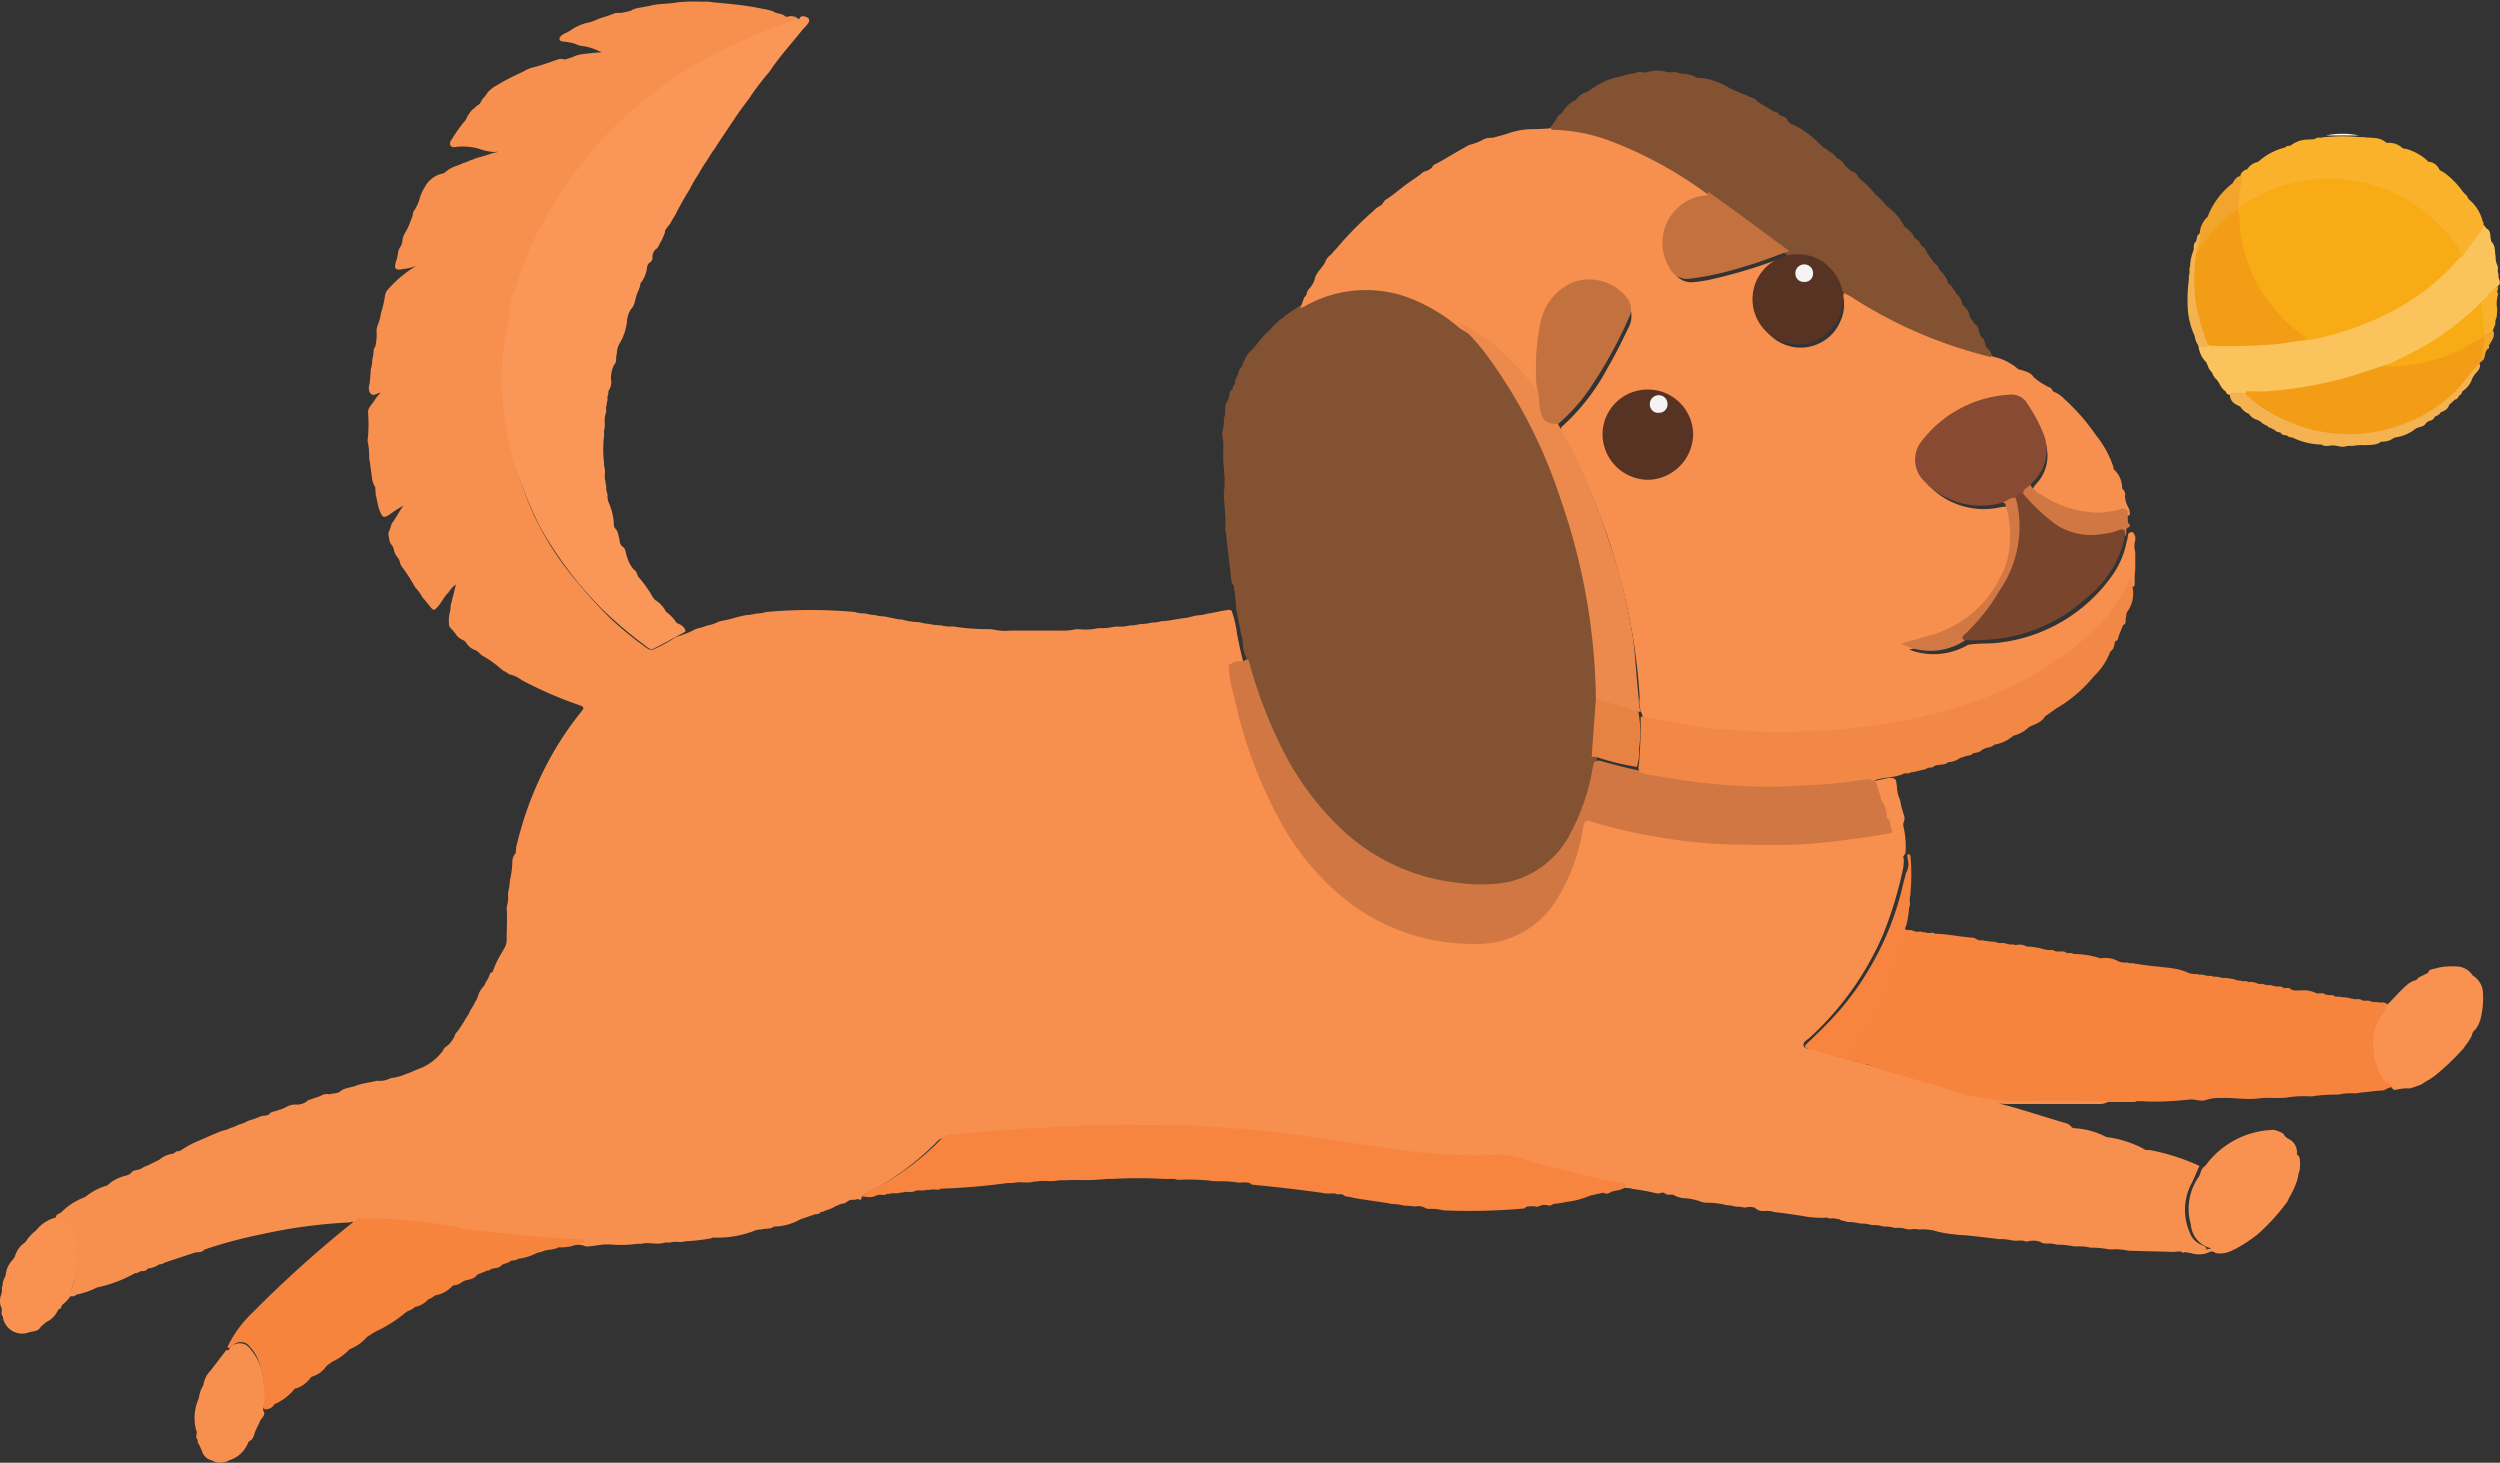 <svg xmlns="http://www.w3.org/2000/svg" width="47.143" height="27.583" viewBox="0 0 47.143 27.583">
  <rect x="0" y="0" width="47.143" height="27.583" fill="#333333" stroke="none"/>
  <g id="Group_48030" data-name="Group 48030" transform="translate(4584.734 -398.361)">
    <path id="Path_41537" data-name="Path 41537" d="M-4511.275,413.884l0,.053a1.605,1.605,0,0,1,.041.511c-.012.035-.062.058-.033.106a.844.844,0,0,1-.027.252,7.215,7.215,0,0,1-.366,1.186,5.667,5.667,0,0,1-1.378,1.935c-.048.044-.137.083-.116.153s.11.051.17.065c.246.053.477.154.722.208.073.021.147.037.221.056a.733.733,0,0,0,.168.043c.628.2,1.263.363,1.889.562a1.788,1.788,0,0,0,.554.063h2.313a.434.434,0,0,1,.215.025.022.022,0,0,1,0,.039l-.513,0a.352.352,0,0,1-.2.038h-1.708a.769.769,0,0,1-.213-.026c.441.107.87.255,1.306.382a.212.212,0,0,1,.126.076c.029.035.072.021.108.029a1.452,1.452,0,0,1,.548.162h0a2.058,2.058,0,0,1,.688.213.142.142,0,0,0,.108.032.076.076,0,0,1,.026,0,4.1,4.1,0,0,1,.936.3c-.058.122-.105.248-.169.368a1.065,1.065,0,0,0-.009.9.386.386,0,0,0,.2.214c.039.02.09.025.115.084a.648.648,0,0,1-.434.056.447.447,0,0,0-.174,0c-.287-.009-.574-.013-.861-.023a.25.25,0,0,1-.046-.008,1.135,1.135,0,0,0-.29-.016.449.449,0,0,1-.088-.011,1.852,1.852,0,0,0-.3-.023.265.265,0,0,1-.042-.009.952.952,0,0,0-.231-.014.415.415,0,0,1-.085-.01,1.689,1.689,0,0,0-.273-.023.285.285,0,0,1-.041-.009c-.075-.025-.155,0-.23-.021a.106.106,0,0,1-.038-.02.385.385,0,0,0-.23-.014.139.139,0,0,1-.064,0c-.069-.031-.142,0-.212-.013a.358.358,0,0,1-.065-.01.83.83,0,0,0-.215-.017.361.361,0,0,1-.067-.011c-.222-.021-.442-.057-.665-.068a.408.408,0,0,1-.093-.011,1.954,1.954,0,0,1-.434-.081l-.01,0-.01,0a.8.8,0,0,0-.21-.012.224.224,0,0,1-.041,0c-.055-.018-.11,0-.165,0a.358.358,0,0,1-.061-.01.5.5,0,0,0-.16-.021.214.214,0,0,1-.082-.006.557.557,0,0,0-.16-.018.335.335,0,0,1-.061-.01.428.428,0,0,0-.139-.017.412.412,0,0,1-.081-.011.577.577,0,0,0-.161-.018.351.351,0,0,1-.061-.01.809.809,0,0,0-.181-.02.312.312,0,0,1-.041-.008c-.044-.016-.095-.014-.133-.048l-.048,0c-.054-.03-.118.008-.171-.025l-.011,0-.011,0a1.888,1.888,0,0,1-.391-.022.293.293,0,0,1-.043-.009c-.172-.025-.343-.054-.516-.071a.26.26,0,0,1-.042-.008.462.462,0,0,0-.171-.016.214.214,0,0,1-.185-.066l-.009,0-.01,0a.261.261,0,0,0-.146,0,.164.164,0,0,1-.037,0,.527.527,0,0,0-.129-.014.3.3,0,0,1-.057-.01.716.716,0,0,0-.136-.02.318.318,0,0,1-.041-.008,1.394,1.394,0,0,0-.312-.038.384.384,0,0,1-.17-.032,1.17,1.17,0,0,0-.31-.055.278.278,0,0,1-.042-.008.449.449,0,0,1-.135-.054c-.053-.01-.112.013-.16-.027s-.093.014-.141,0a.227.227,0,0,1-.041-.007,3.991,3.991,0,0,0-.394-.072.281.281,0,0,1-.043-.008c-.072-.025-.15-.005-.222-.031a2.433,2.433,0,0,0-.428-.089c-.58-.143-1.168-.254-1.735-.449a.429.429,0,0,0-.135-.018c-.055,0-.109,0-.164,0a12.554,12.554,0,0,1-2.56-.209c-.7-.112-1.4-.211-2.1-.274-.4-.035-.8-.065-1.2-.066-.269,0-.54-.021-.806-.016-.487.01-.976,0-1.462.034-.341.023-.682.046-1.024.063-.373.019-.746.05-1.118.087a.249.249,0,0,0-.154.081,5.184,5.184,0,0,1-1.39,1.007c-.024.012-.036.026-.029.053-.01.037-.032.043-.062.022l-.028,0c-.044.026-.1,0-.143.023l-.049.028c-.038.044-.1.028-.142.055l-.078.032a.591.591,0,0,1-.192.079h0c-.014.023-.042.016-.062.025h-.01l-.009.005c-.035.053-.1.028-.142.052l-.242.083a1.038,1.038,0,0,1-.5.136h0c-.065.057-.152.028-.224.055a.322.322,0,0,0-.156.03,1.934,1.934,0,0,1-.746.123.068.068,0,0,0-.051.013h0a3.812,3.812,0,0,1-.446.054h-.046c-.091.038-.191-.007-.283.026l-.1,0c-.146.052-.3-.015-.444.024h-.075a2.34,2.34,0,0,1-.528.011c-.151-.006-.294.037-.442.039a.4.4,0,0,0-.2-.031,12.335,12.335,0,0,1-1.268-.092c-.373-.028-.742-.09-1.111-.154a8.9,8.9,0,0,0-1.592-.147c-.062,0-.121.045-.186.015-.007-.089-.076-.045-.112-.044a9.777,9.777,0,0,0-1.648.223,8.656,8.656,0,0,0-1.079.289c-.044.055-.108.048-.169.053l-.434.144c-.049.015-.1.035-.144.048a.166.166,0,0,1-.1.032.467.467,0,0,1-.22.08h0c-.033.058-.092.045-.143.052a.156.156,0,0,1-.1.036,2.448,2.448,0,0,1-.713.269h0a1.526,1.526,0,0,1-.386.135h0a.137.137,0,0,1-.076.033c-.062-.01-.121.006-.048-.1a.7.7,0,0,0,.1-.3,1.36,1.36,0,0,0-.058-.79c-.051-.106-.111-.212-.248-.233a.077.077,0,0,1-.06-.05c-.008-.064.041-.08.085-.1l.034-.029a1.174,1.174,0,0,1,.422-.266l.045-.031a1.1,1.1,0,0,1,.366-.188.015.015,0,0,0,.018-.006.737.737,0,0,1,.364-.186l.074-.034c.046-.09.152-.056.218-.107h0a.52.52,0,0,1,.113-.052l.216-.108a.456.456,0,0,1,.252-.109l.049-.032c.023-.026.059-.008.084-.025l.054-.032a1.789,1.789,0,0,1,.295-.155c.149-.064.3-.133.448-.19a.573.573,0,0,0,.137-.043.2.2,0,0,1,.032-.014.509.509,0,0,0,.112-.045.271.271,0,0,1,.033-.014.762.762,0,0,0,.134-.05.293.293,0,0,1,.065-.03,1.5,1.5,0,0,0,.2-.071l.034-.011c.048-.011.1,0,.145-.04a.116.116,0,0,1,.072-.043.436.436,0,0,0,.065-.017l.031-.012a.6.6,0,0,0,.145-.058.365.365,0,0,1,.219-.045.334.334,0,0,0,.169-.058c.02-.034.06-.031.09-.046l.032-.012a1.059,1.059,0,0,0,.15-.054.217.217,0,0,1,.165-.023c.061-.026.133-.011.189-.052.091-.082.217-.07.319-.119.124-.042.254-.054.38-.086a.429.429,0,0,0,.243-.043.243.243,0,0,1,.04-.01.973.973,0,0,0,.266-.075c.1-.034.191-.081.289-.116a1,1,0,0,0,.4-.315.209.209,0,0,1,.068-.088.341.341,0,0,0,.1-.1l.02-.028a.285.285,0,0,0,.045-.09.153.153,0,0,1,.04-.058,2.045,2.045,0,0,0,.167-.259.338.338,0,0,1,.02-.029.427.427,0,0,0,.05-.09c0-.011.01-.021.016-.031a1.624,1.624,0,0,0,.087-.151c0-.01.011-.021.017-.03a.443.443,0,0,0,.045-.109.411.411,0,0,1,.076-.135.225.225,0,0,0,.055-.082c0-.01.01-.02.015-.03a.549.549,0,0,0,.068-.137.056.056,0,0,1,.034-.038.022.022,0,0,0,.02-.008,1.733,1.733,0,0,1,.175-.366l.03-.057a.321.321,0,0,0,.059-.2c0-.193.015-.386,0-.58a.334.334,0,0,1,.007-.044.643.643,0,0,0,.019-.214.371.371,0,0,1,.011-.084.938.938,0,0,0,.024-.181.284.284,0,0,1,.009-.04,1.676,1.676,0,0,0,.037-.288.251.251,0,0,1,.062-.184l.009-.079a.128.128,0,0,1,.007-.059c.036-.156.082-.31.127-.464a6.53,6.53,0,0,1,.554-1.275,5.979,5.979,0,0,1,.512-.756c.1-.119.093-.126-.044-.173a7.354,7.354,0,0,1-1.05-.459.554.554,0,0,0-.2-.1c-.053-.007-.085-.053-.133-.069a.747.747,0,0,1-.1-.079,1.991,1.991,0,0,0-.307-.212.186.186,0,0,1-.043-.033.272.272,0,0,0-.111-.08.31.31,0,0,1-.139-.11.178.178,0,0,0-.1-.084.31.31,0,0,1-.12-.112c-.027-.043-.067-.075-.1-.117a.145.145,0,0,1-.016-.037.722.722,0,0,1,0-.181.342.342,0,0,1,.008-.038.569.569,0,0,0,.021-.149.185.185,0,0,1,.007-.036.559.559,0,0,0,.026-.105.311.311,0,0,1,.01-.036c.021-.073.035-.148.058-.226a.47.47,0,0,0-.1.093c-.016.019-.029.04-.044.061-.1.093-.145.238-.261.322a.048.048,0,0,1-.036-.007c-.062-.06-.108-.134-.17-.2a.171.171,0,0,1-.033-.044.7.7,0,0,0-.108-.15.248.248,0,0,1-.033-.046,3.392,3.392,0,0,0-.214-.335.262.262,0,0,1-.056-.1.226.226,0,0,0-.053-.111.336.336,0,0,1-.063-.132.207.207,0,0,0-.053-.109.176.176,0,0,1-.033-.085.932.932,0,0,1-.018-.11.155.155,0,0,1,.006-.037.591.591,0,0,0,.044-.12.172.172,0,0,1,.034-.067c.074-.1.123-.21.2-.31-.086.05-.168.1-.249.159-.119.085-.148.074-.2-.066l-.018-.051a.292.292,0,0,1-.01-.035c-.012-.064-.027-.127-.04-.19a.165.165,0,0,1-.007-.034l-.008-.134a.272.272,0,0,1-.049-.112.239.239,0,0,1-.01-.041c-.016-.112-.029-.224-.046-.335a.317.317,0,0,1-.009-.043,1.612,1.612,0,0,0-.019-.283.352.352,0,0,1-.011-.064,2.75,2.75,0,0,0,.009-.515c-.012-.093.073-.163.121-.239a.714.714,0,0,1,.115-.146c-.066.005-.125.071-.181.023s-.043-.128-.028-.193a2.562,2.562,0,0,0,.022-.258.27.27,0,0,1,.009-.039.434.434,0,0,0,.019-.135.263.263,0,0,1,.006-.039c.022-.063.014-.13.03-.194a.1.1,0,0,1,.023-.032,1.055,1.055,0,0,0,.026-.26.3.3,0,0,1,.026-.161,1.01,1.01,0,0,0,.052-.192c0-.013.006-.026.009-.039a2.094,2.094,0,0,0,.068-.294.228.228,0,0,1,.041-.115,2.3,2.3,0,0,1,.553-.466.93.93,0,0,1-.26.064c-.138.027-.165-.006-.125-.145a.681.681,0,0,0,.039-.159.2.2,0,0,1,.03-.093.314.314,0,0,0,.055-.157.368.368,0,0,1,.055-.143,1.344,1.344,0,0,0,.108-.24.286.286,0,0,1,.015-.033.361.361,0,0,0,.02-.085.143.143,0,0,1,.032-.065.857.857,0,0,0,.1-.234.773.773,0,0,1,.09-.194.5.5,0,0,1,.356-.259l.077-.059a.494.494,0,0,1,.128-.068.256.256,0,0,1,.034-.013c.052-.013.1-.043.149-.059a.189.189,0,0,0,.049-.021l.023,0c.024-.027.061-.028.091-.04l.032-.014a.8.8,0,0,1,.124-.037l.032-.01a.6.6,0,0,0,.063-.019l.031-.011c.027-.008.053-.018.08-.026s.075-.02.112-.026c-.031-.009-.061.006-.09,0a.933.933,0,0,1-.267-.059,1.118,1.118,0,0,0-.431-.036c-.043.007-.085.013-.11-.028s0-.079.025-.113a3.169,3.169,0,0,1,.2-.292.379.379,0,0,1,.025-.03.248.248,0,0,0,.059-.09.8.8,0,0,1,.089-.133.434.434,0,0,1,.056-.047.565.565,0,0,1,.1-.08h0a.956.956,0,0,1,.055-.094.3.3,0,0,1,.035-.039.55.55,0,0,0,.059-.083.937.937,0,0,1,.094-.085,4.19,4.19,0,0,1,.567-.3.683.683,0,0,1,.2-.087c.164-.039.319-.1.479-.153a.161.161,0,0,1,.04-.006c.038,0,.077.023.114,0l.107-.032a.368.368,0,0,1,.132-.046.263.263,0,0,1,.039-.008,3.518,3.518,0,0,1,.374-.036,1.088,1.088,0,0,0-.332-.117.341.341,0,0,1-.139-.034.828.828,0,0,0-.21-.049c-.04-.006-.091,0-.108-.04s.029-.078.064-.1a.285.285,0,0,1,.034-.019.549.549,0,0,0,.116-.063.954.954,0,0,1,.292-.133.853.853,0,0,0,.209-.07l.034-.014c.077-.024.154-.047.229-.077l.036-.013c.054-.027.113-.009.169-.019l.157-.036a.276.276,0,0,1,.08-.039.237.237,0,0,1,.036-.01c.088-.018.177-.029.265-.05a.283.283,0,0,1,.042-.01c.156-.027.314-.023.47-.053a3.477,3.477,0,0,1,.41-.011c.048,0,.1,0,.144,0a.446.446,0,0,1,.094.011c.275.027.551.049.823.1l.147.028a1.375,1.375,0,0,1,.174.043c.063.054.155.032.218.086.015.02.035.018.057.015a.211.211,0,0,1,.233.076c.012.054-.02.073-.065.083a5.754,5.754,0,0,0-.99.386,8.046,8.046,0,0,0-1.91,1.159,7.6,7.6,0,0,0-1.568,1.759,6.152,6.152,0,0,0-.638,1.2,6.225,6.225,0,0,0-.323,1.14,5.693,5.693,0,0,0-.1,1.223,5.393,5.393,0,0,0,.228,1.44,8.149,8.149,0,0,0,.32.871,5.457,5.457,0,0,0,.842,1.32,8.3,8.3,0,0,0,.625.687,6.684,6.684,0,0,0,.688.562.142.142,0,0,0,.167.006,3.023,3.023,0,0,0,.348-.19c.05-.04.12-.042.176-.073a1.247,1.247,0,0,0,.144-.055.6.6,0,0,1,.118-.056,1.019,1.019,0,0,0,.156-.046l.035-.011a.737.737,0,0,0,.175-.054.453.453,0,0,1,.092-.033c.107-.017.211-.048.315-.076.054-.012.106-.026.16-.035a.6.6,0,0,0,.14-.019.249.249,0,0,1,.042-.008.637.637,0,0,0,.17-.026.237.237,0,0,1,.047-.007,9.463,9.463,0,0,1,1.6,0,.26.26,0,0,1,.046.006.434.434,0,0,0,.149.023.4.4,0,0,1,.083.011.635.635,0,0,0,.139.022.307.307,0,0,1,.04.008c.058.02.12.01.178.025s.092.018.138.028a.662.662,0,0,0,.139.021.277.277,0,0,1,.04.008,1.225,1.225,0,0,0,.281.043.316.316,0,0,1,.061.01.6.6,0,0,0,.137.022.291.291,0,0,1,.04.008.9.9,0,0,0,.18.019.256.256,0,0,1,.041.008.665.665,0,0,0,.189.014.452.452,0,0,1,.089.012,4.246,4.246,0,0,0,.562.039.6.6,0,0,1,.148.013,1.007,1.007,0,0,0,.286.015c.319,0,.638,0,.957,0a1.2,1.2,0,0,0,.284-.026.421.421,0,0,1,.073,0,1.144,1.144,0,0,0,.3-.011.356.356,0,0,1,.067-.011.986.986,0,0,0,.241-.017.543.543,0,0,1,.108-.012.647.647,0,0,0,.187-.012.337.337,0,0,1,.061-.01.509.509,0,0,0,.138-.017.263.263,0,0,1,.039-.008.867.867,0,0,0,.177-.019.265.265,0,0,1,.039-.008.672.672,0,0,0,.16-.021.261.261,0,0,1,.041-.008c.111,0,.219-.031.329-.044a.235.235,0,0,1,.04-.009.624.624,0,0,0,.14-.021c.053-.012.105-.027.159-.035a.528.528,0,0,0,.142-.021.3.3,0,0,1,.042-.01c.108-.014.214-.044.322-.06.044-.007.089-.024.132.005a1.949,1.949,0,0,1,.1.424,8.371,8.371,0,0,0,.978,2.646,4.364,4.364,0,0,0,2.1,1.894,3.767,3.767,0,0,0,1.677.263,1.667,1.667,0,0,0,1.349-.889,3.791,3.791,0,0,0,.44-1.231c.042-.2.065-.212.259-.156a11.072,11.072,0,0,0,1.784.355,13.465,13.465,0,0,0,2.119.055,8.958,8.958,0,0,0,1.546-.2.224.224,0,0,1,.135,0c.063.027.039.092.059.138a.616.616,0,0,0,.058.266,2.021,2.021,0,0,0,.081.308A.215.215,0,0,1-4511.275,413.884Z" transform="translate(-37.568 0)" fill="#f78f4e"/>
    <path id="Path_41538" data-name="Path 41538" d="M-3743.576,599.5c0-.015,0-.029,0-.044a2.358,2.358,0,0,1-.015-.455.951.951,0,0,0-.023-.226.242.242,0,0,1,.006-.07.948.948,0,0,0,.027-.232.277.277,0,0,1,.009-.04.386.386,0,0,0,.013-.138.256.256,0,0,1,.028-.137.3.3,0,0,0,.056-.163.094.094,0,0,1,.035-.07c.044-.016.013-.074.052-.092.021-.034.012-.077.03-.112a.243.243,0,0,1,.013-.031.353.353,0,0,0,.041-.11.138.138,0,0,1,.032-.061.263.263,0,0,0,.055-.107.636.636,0,0,1,.138-.222c.114-.1.183-.239.3-.339l.028-.025h0c.058-.052.1-.116.161-.168a.255.255,0,0,1,.026-.025c.045-.04.1-.07.142-.112a.267.267,0,0,1,.029-.022c.047-.027.087-.066.135-.094l.032-.019c.034-.019.065-.044.1-.064a2.387,2.387,0,0,1,2.563.064,2.5,2.5,0,0,1,.449.333,4.417,4.417,0,0,1,.9,1.075,11.4,11.4,0,0,1,1.453,3.6,10.227,10.227,0,0,1,.27,2.029c0,.145.03.29.025.436-.028.349-.029.7-.088,1.048a4.648,4.648,0,0,1-.433,1.35,1.773,1.773,0,0,1-1.423,1.009,3.715,3.715,0,0,1-1.474-.164,4.081,4.081,0,0,1-2.009-1.43,7.087,7.087,0,0,1-1.188-2.433c-.019-.066-.04-.131-.056-.2a.266.266,0,0,0-.028-.076.626.626,0,0,1-.059-.236.715.715,0,0,0-.035-.208.237.237,0,0,1-.01-.036c-.008-.079-.03-.156-.043-.235a.3.3,0,0,1-.009-.036.66.66,0,0,0-.024-.127.2.2,0,0,1-.009-.038,1.855,1.855,0,0,0-.024-.3.015.015,0,0,0,0-.021c-.03-.042.009-.105-.043-.141a.17.17,0,0,1-.02-.065c-.032-.3-.072-.6-.1-.894a.292.292,0,0,1-.013-.142c.011-.209-.028-.415-.029-.624A1.463,1.463,0,0,0-3743.576,599.5Z" transform="translate(-818.073 -192.209)" fill="#825233"/>
    <path id="Path_41539" data-name="Path 41539" d="M-3309.718,1042.3c-.79,0-1.58-.02-2.369,0a3.9,3.9,0,0,1-1.218-.209q-.542-.158-1.083-.318c-.117-.035-.233-.073-.35-.109-.037-.04-.092-.036-.137-.055a.414.414,0,0,1-.219-.055c-.306-.092-.263-.084-.09-.275a1.145,1.145,0,0,0,.159-.234c.093-.177.223-.328.314-.505a7.839,7.839,0,0,0,.352-.876c.045-.122.057-.256.1-.382.062-.2.074-.208.278-.179.051.006.1-.013.152.013l.047,0c.053.034.12-.018.172.026a.016.016,0,0,0,.021,0c.217.007.43.053.646.071a.2.2,0,0,1,.126.039h0c.042.03.095,0,.138.023l.073.006c.046.025.1-.005.147.024a.017.017,0,0,0,.021,0c.053.031.118-.008.171.026a.016.016,0,0,0,.02,0c.045.027.1,0,.144.023l.027,0a.25.25,0,0,1,.191.029h0a1.244,1.244,0,0,1,.331.053.021.021,0,0,0,.023,0c.052.032.117-.009.169.027h0c.069.039.152-.016.219.033l0,0c.043.027.1-.01.14.027h0a1.626,1.626,0,0,1,.5.08.034.034,0,0,0,.026,0,.509.509,0,0,1,.327.061.319.319,0,0,0,.163.019c.043.029.1,0,.141.024a.027.027,0,0,0,.024,0c.243.048.49.054.734.094a1.014,1.014,0,0,1,.253.079.318.318,0,0,0,.162.019c.043.029.1,0,.141.025a.025.025,0,0,0,.023,0c.043.03.1-.005.141.026a.026.026,0,0,0,.026,0,.415.415,0,0,1,.139.024.017.017,0,0,0,.021,0,.819.819,0,0,1,.28.05l.049,0c.044.029.1-.007.144.027a.024.024,0,0,0,.025,0,.315.315,0,0,1,.139.023h0c.042.031.1,0,.138.025a.017.017,0,0,0,.021,0c.044.028.1-.005.143.025l.052.009c.046.012.1-.01.139.023h0c.042.033.1-.016.14.025.056.044.122.025.184.031a.557.557,0,0,1,.31.052.013.013,0,0,0,.019,0c.048.012.1-.019.146.024a.014.014,0,0,0,.019,0c.045.027.1-.006.145.025h0c.042.032.095,0,.137.025l.028,0a.682.682,0,0,1,.165.027.015.015,0,0,0,.019,0c.054.03.119-.01.172.027h0c.052.033.115-.008.166.026a.02.02,0,0,0,.022,0c.036.023.077.006.115.016s.1-.005.141.012a.1.1,0,0,1,.037.02c.053.078-.012.127-.047.18a1.058,1.058,0,0,0,.041,1.186.287.287,0,0,0,.1.091.073.073,0,0,1,.037.112.048.048,0,0,1-.06,0l-.082.031a.152.152,0,0,1-.086.032c-.142.006-.283.03-.425.042a.419.419,0,0,1-.089.012,1.16,1.16,0,0,0-.262.013.285.285,0,0,1-.044.01,3.46,3.46,0,0,0-.435.023.406.406,0,0,1-.1.011,1.959,1.959,0,0,0-.442.022c-.173.021-.348-.008-.519.015-.242.033-.48-.019-.72-.007a.751.751,0,0,0-.268.033c-.1.04-.2-.006-.3-.006C-3309.108,1042.3-3309.413,1042.318-3309.718,1042.3Z" transform="translate(-1234.632 -623.173)" fill="#f7843d"/>
    <path id="Path_41540" data-name="Path 41540" d="M-4236.5,414.412a.094.094,0,0,0-.03.078,1.325,1.325,0,0,1-.055.141h0c-.042.1-.037.216-.118.3a.451.451,0,0,0-.074.218,1.033,1.033,0,0,1-.133.415.373.373,0,0,0-.06.214c-.03.063.012.144-.052.2a.61.61,0,0,0-.059.272.282.282,0,0,1-.046.221c0,.025-.005.05-.008.076-.028.044.005.1-.025.143l0,.048c-.03.054.008.118-.026.172a.019.019,0,0,0,0,.021c-.034.091.01.189-.025.28l0,.1a2.336,2.336,0,0,0,0,.532c0,.016,0,.033,0,.049.039.09-.008.189.027.28l0,.05c.029.043,0,.1.024.141a.026.026,0,0,0,0,.023c.03.044,0,.1.025.143a.023.023,0,0,0,0,.022,1.165,1.165,0,0,1,.108.414.131.131,0,0,0,.03.106c.056.055.054.133.077.2a.192.192,0,0,0,.048.133c.079.04.063.126.091.19a.676.676,0,0,0,.129.247c.056.029.06.091.088.137h0a2.453,2.453,0,0,1,.274.386l.037.048a.529.529,0,0,1,.209.224h0a.778.778,0,0,1,.2.209.02.02,0,0,0,.018.01c.072.031.14.068.151.157-.2.107-.4.218-.6.32-.064.032-.127-.029-.168-.063a7.91,7.91,0,0,1-.822-.7,7.221,7.221,0,0,1-1.158-1.541,8.528,8.528,0,0,1-.34-.784,5.1,5.1,0,0,1-.332-1.319,6.265,6.265,0,0,1-.021-1.157c.025-.341.126-.667.152-1.006a.992.992,0,0,1,.078-.215,7.3,7.3,0,0,1,.412-1.043,8.611,8.611,0,0,1,.829-1.3,6.78,6.78,0,0,1,1.155-1.179,7.078,7.078,0,0,1,1.008-.706,7.475,7.475,0,0,1,1.044-.52,6.911,6.911,0,0,1,.916-.345s0-.017.006-.025c.056-.043.106-.015.157.012.044.072-.018.111-.05.159-.022.023-.046.045-.067.07-.2.25-.414.485-.594.75a.372.372,0,0,1-.058.075,5.492,5.492,0,0,0-.353.47.457.457,0,0,1-.035.045c-.081.112-.165.222-.239.338-.01.016-.021.031-.032.046-.1.15-.2.3-.3.45a1.013,1.013,0,0,1-.083.122c-.069.116-.147.226-.217.341-.012.021-.023.043-.036.064a2.771,2.771,0,0,0-.157.266q-.016.033-.035.065c-.066.1-.125.211-.184.318-.021.037-.039.075-.058.113s-.057.091-.082.139a.332.332,0,0,1-.071.1l-.055.082a.036.036,0,0,1,0,.033.93.93,0,0,1-.062.147c0,.011-.011.021-.017.031-.031.048-.042.111-.1.142a.219.219,0,0,0-.056.136.1.1,0,0,1-.054.11.155.155,0,0,0-.049.11A.593.593,0,0,1-4236.5,414.412Z" transform="translate(-336.132 -10.74)" fill="#fa9758"/>
    <path id="Path_41541" data-name="Path 41541" d="M-3992.045,1173.606l-.117-.01c.126-.07.226-.129.328-.183a4.891,4.891,0,0,0,1.193-.908.287.287,0,0,1,.205-.083c.434-.03.867-.07,1.3-.1.163-.013.327-.016.49-.025.345-.02.69-.048,1.037-.035.177.007.356-.025.53-.019.442.016.885,0,1.325.027.483.032.967.064,1.449.122.715.085,1.425.2,2.137.306a10.787,10.787,0,0,0,2.081.111,1.824,1.824,0,0,1,.552.132c.268.067.535.136.8.2.308.074.615.154.929.2.028,0,.053.032.08.048-.076.114-.218.077-.317.137a.11.11,0,0,1-.121,0l-.247.054a1.6,1.6,0,0,1-.461.121.279.279,0,0,1-.04.011c-.047.007-.093.013-.14.022-.057-.013-.1.053-.158.031a.228.228,0,0,0-.182.024.109.109,0,0,1-.063-.005.429.429,0,0,0-.165.01v0a.153.153,0,0,1-.042.03,11.67,11.67,0,0,1-1.5.036.269.269,0,0,1-.047-.007.819.819,0,0,0-.241-.021.246.246,0,0,1-.064-.013.246.246,0,0,0-.179-.035l-.041,0a1.81,1.81,0,0,0-.182-.015.273.273,0,0,1-.04-.008,1.169,1.169,0,0,0-.2-.023.259.259,0,0,1-.041-.009c-.215-.037-.432-.063-.648-.1a.264.264,0,0,1-.04-.009.983.983,0,0,0-.138-.025.1.1,0,0,1-.035-.02c-.045-.042-.108,0-.154-.031l-.052-.006a.735.735,0,0,1-.15,0,.221.221,0,0,1-.044-.008c-.442-.062-.885-.113-1.33-.156a.145.145,0,0,1-.038-.028h0c-.1-.035-.205.011-.3-.026l-.048,0c-.148-.021-.3.006-.446-.028h-.045a3.718,3.718,0,0,0-.436-.012.325.325,0,0,1-.148-.013l-.184,0a8.678,8.678,0,0,0-1,0h-.1a3.819,3.819,0,0,1-.54.019c-.075,0-.153,0-.229.006l-.135,0c-.138.035-.281-.006-.42.024h-.045c-.128.042-.263-.009-.391.027l-.1,0a12.2,12.2,0,0,1-1.233.106l-.027,0c-.062.044-.135,0-.2.023l-.074,0c-.071.031-.15-.009-.221.024h0c-.072.04-.154-.006-.227.027l-.047,0c-.064.033-.136-.005-.2.025l-.047,0c-.06.043-.131,0-.194.026h0A.278.278,0,0,1-3992.045,1173.606Z" transform="translate(-576.336 -752.674)" fill="#f78540"/>
    <path id="Path_41542" data-name="Path 41542" d="M-4425.989,1236.813c.061-.067.139-.05.217-.052a10.021,10.021,0,0,1,1.822.186c.433.07.87.111,1.308.152.325.03.65.038.973.067.007,0,.013.021.019.032-.021.033-.061.005-.084.028h0a.835.835,0,0,1-.415.083.178.178,0,0,1-.1.032c-.035.019-.075.008-.11.022l-.026,0a.782.782,0,0,1-.168.051h0a.976.976,0,0,1-.358.111c-.042.048-.116.01-.158.059-.045.021-.093.034-.14.052h0c-.055.074-.144.058-.217.085h0a.045.045,0,0,1-.055.023l-.195.078c-.06.088-.159.092-.248.118l-.048.028a.283.283,0,0,1-.117.054.086.086,0,0,0-.075.033.543.543,0,0,1-.307.159l-.05.033a.315.315,0,0,1-.087.047v0a.431.431,0,0,1-.245.139h0a.391.391,0,0,1-.145.083l-.045.033a2.479,2.479,0,0,1-.558.351l-.159.1a.794.794,0,0,1-.324.229h0a1.125,1.125,0,0,1-.339.243l-.1.075a.488.488,0,0,1-.272.2l-.028.021a.52.52,0,0,1-.269.2c-.029,0-.044.023-.059.044a1.012,1.012,0,0,1-.354.256h0a.182.182,0,0,1-.179.094c-.053-.037-.03-.089-.027-.137a1.681,1.681,0,0,0-.114-.83.768.768,0,0,0-.134-.2.208.208,0,0,0-.332-.03c-.027.02-.049.059-.093.034,0,0,0-.007,0-.011a.123.123,0,0,1,0-.013,2.247,2.247,0,0,1,.476-.644,22.252,22.252,0,0,1,1.891-1.7A.175.175,0,0,1-4425.989,1236.813Z" transform="translate(-152.055 -815.427)" fill="#f7843d"/>
    <path id="Path_41543" data-name="Path 41543" d="M-3083.3,1178.365c.059-.048.119,0,.18,0a1.418,1.418,0,0,0,.377-.044.493.493,0,0,1-.388-.446,1.06,1.06,0,0,1,.146-.9c.045-.062.037-.162.123-.205a1.642,1.642,0,0,1,1.3-.683.873.873,0,0,1,.15.057.1.1,0,0,1,.05.059l.056.047a.274.274,0,0,1,.174.236.039.039,0,0,1,0,.036c0,.009,0,.019,0,.028a.119.119,0,0,1,.056.092.9.9,0,0,1-.006.218.364.364,0,0,0-.03.118,1.209,1.209,0,0,1-.127.317c-.005.011-.011.022-.017.033-.019.031-.034.064-.05.1a.263.263,0,0,1-.02.032,3.9,3.9,0,0,1-.561.61.3.3,0,0,1-.031.022,2.758,2.758,0,0,1-.343.224l-.034.018c-.042.018-.082.041-.125.056a.446.446,0,0,1-.251.018c-.066-.062-.125,0-.187.011a.493.493,0,0,1-.333-.032h-.055a.038.038,0,0,1-.05.011.024.024,0,0,1-.01-.021C-3083.305,1178.369-3083.3,1178.365-3083.3,1178.365Z" transform="translate(-1460.289 -756.42)" fill="#f99251"/>
    <path id="Path_41544" data-name="Path 41544" d="M-2950.964,1065.943c.01-.108-.105-.1-.152-.162a.99.99,0,0,1-.2-.55.94.94,0,0,1,.208-.762.066.066,0,0,0,.013-.086c.138-.128.257-.276.4-.4a.387.387,0,0,1,.177-.094l.051-.052.172-.083c.025-.084.107-.067.165-.092a1.2,1.2,0,0,1,.366-.03.364.364,0,0,1,.311.169h0a.406.406,0,0,1,.19.273,1.625,1.625,0,0,1-.044.561.614.614,0,0,1-.041.1.288.288,0,0,1-.082.111l-.03.047c0,.017-.007.035-.012.052a1.125,1.125,0,0,1-.084.135l-.021.028c-.021.027-.037.058-.06.083l-.061.065a4.512,4.512,0,0,1-.452.424c-.038.031-.08.056-.119.085a.893.893,0,0,0-.122.073.226.226,0,0,1-.031.019,1.841,1.841,0,0,1-.208.073.14.14,0,0,1-.039,0,.778.778,0,0,0-.2.022C-2950.9,1065.956-2950.934,1065.967-2950.964,1065.943Z" transform="translate(-1588.654 -647.046)" fill="#f99251"/>
    <path id="Path_41545" data-name="Path 41545" d="M-4583.693,1236.394c.361.122.411.415.412.739a1.287,1.287,0,0,1-.1.591c-.02.041-.022.089-.072.119l.064.006a.693.693,0,0,1-.17.189h0c-.022.025-.013.073-.06.079l-.024.026a.434.434,0,0,1-.222.222l-.1.087c-.047.093-.143.082-.223.105h0a.366.366,0,0,1-.493-.3c-.051-.049,0-.114-.028-.167a.3.3,0,0,1,0-.247.017.017,0,0,0,0-.02c.027-.045-.006-.1.024-.144a.352.352,0,0,1,.057-.188.48.48,0,0,1,.137-.305l.035-.051a.481.481,0,0,1,.2-.278.861.861,0,0,1,.2-.22A.71.71,0,0,1-4583.693,1236.394Z" transform="translate(0 -815.072)" fill="#f99251"/>
    <path id="Path_41546" data-name="Path 41546" d="M-4450.026,1323.028c.037.032.044-.008.06-.025a.235.235,0,0,1,.383.005,1.026,1.026,0,0,1,.246.547,1.7,1.7,0,0,1,0,.608c0,.013.014.031.022.046.009.072-.054.109-.079.164s-.059.125-.087.187-.029.159-.119.193l-.018.026a.558.558,0,0,1-.356.333h0a.329.329,0,0,1-.327.005.029.029,0,0,0-.022-.007.258.258,0,0,1-.171-.183l-.052-.115a.092.092,0,0,1-.023-.084c-.063-.054.008-.132-.033-.19a.913.913,0,0,1,.055-.6.563.563,0,0,1,.084-.24.48.48,0,0,1,.138-.279Z" transform="translate(-130.436 -899.215)" fill="#f78f4e"/>
    <path id="Path_41547" data-name="Path 41547" d="M-3689.928,489.482a.1.1,0,0,0,.047-.086l.031-.058a.488.488,0,0,0,.116-.183c.023-.143.152-.223.205-.348a.255.255,0,0,1,.087-.114.314.314,0,0,0,.058-.063.288.288,0,0,1,.023-.026c.021-.021.042-.042.061-.064l.023-.028a6.288,6.288,0,0,1,.654-.658.25.25,0,0,1,.039-.038.464.464,0,0,1,.1-.065l.028-.026c.021-.031.036-.068.072-.087.16-.1.3-.234.459-.34.063-.048.134-.086.193-.139a.261.261,0,0,1,.129-.065l.081-.052c.015-.05.058-.068.1-.087.174-.095.342-.2.515-.295a.429.429,0,0,1,.139-.064.875.875,0,0,0,.19-.074.32.32,0,0,1,.069-.031c.054-.026.115-.006.17-.025l.212-.059a1.512,1.512,0,0,1,.446-.094c.125,0,.25-.006.376-.014h0a.059.059,0,0,1,.039-.015,4.261,4.261,0,0,1,1.958.6c.307.172.605.357.9.555a.59.59,0,0,1,.167.141c.04.1-.037.109-.1.123a1.178,1.178,0,0,0-.365.147.862.862,0,0,0-.248,1.163.368.368,0,0,0,.356.185,2.365,2.365,0,0,0,.351-.055,9.177,9.177,0,0,0,1.383-.426.25.25,0,0,1,.133-.027c.12.061.048.093-.019.126a.833.833,0,0,0-.6.566.812.812,0,0,0,.5,1,.815.815,0,0,0,1.027-.436.778.778,0,0,0,.067-.44.14.14,0,0,1,.008-.106c.072-.033.122.017.174.049a8.354,8.354,0,0,0,2.456,1.075.5.5,0,0,1,.141.052l.033.026h0a1.04,1.04,0,0,1,.436.2.158.158,0,0,0,.107.052c.082.032.174.046.224.132a1.207,1.207,0,0,0,.244.168c.037.027.1.026.109.086l.028.024a.556.556,0,0,1,.2.136,3.878,3.878,0,0,1,.6.688,1.87,1.87,0,0,1,.327.6c0,.021,0,.041.021.053a.478.478,0,0,1,.143.331.027.027,0,0,0,.005.023.137.137,0,0,1,.048.139.5.5,0,0,0,.052.192.262.262,0,0,1,.039.164,1.734,1.734,0,0,1-1.414-.142,1.887,1.887,0,0,1-.317-.189.236.236,0,0,1-.1-.126c0-.066.048-.107.085-.151a.78.78,0,0,0,.151-.77,2.261,2.261,0,0,0-.348-.648.283.283,0,0,0-.243-.1,1.932,1.932,0,0,0-1.033.317,1.839,1.839,0,0,0-.577.476.564.564,0,0,0,.053.821,1.427,1.427,0,0,0,1.223.38,1.342,1.342,0,0,1,.189-.029c.087.015.1.089.112.154a1.886,1.886,0,0,1-.892,2.135,3.177,3.177,0,0,1-.5.246,4.507,4.507,0,0,1-.548.163,1.281,1.281,0,0,0,1.108-.09c.184-.034.371-.017.557-.038a3.044,3.044,0,0,0,2.152-1.255,1.639,1.639,0,0,0,.287-.673c.035-.054-.017-.172.114-.156a.176.176,0,0,1,.038.172.416.416,0,0,0,.006.2v.315a2.1,2.1,0,0,0-.011.274c0,.025,0,.054-.028.067-.031-.007-.031-.037-.05-.067a3.312,3.312,0,0,1-.671.931,5.758,5.758,0,0,1-1.535,1.039,9.178,9.178,0,0,1-2.729.772c-.279.037-.561.062-.844.076q-.554.027-1.108.02a10.836,10.836,0,0,1-2.171-.252.359.359,0,0,1-.115-.041.594.594,0,0,1-.083-.391,11.114,11.114,0,0,0-.366-2.235,10.52,10.52,0,0,0-.364-1.146,9.65,9.65,0,0,0-.723-1.544.213.213,0,0,1-.044-.113.131.131,0,0,1,.054-.091,4.021,4.021,0,0,0,.839-1.089c.139-.236.262-.481.378-.728a.469.469,0,0,0-.276-.7.9.9,0,0,0-1.276.693,3.2,3.2,0,0,0-.073.869c0,.1,0,.192,0,.287-.036.116-.048.122-.119.043s-.153-.18-.231-.269a3.415,3.415,0,0,0-.9-.763c-.1-.055-.194-.118-.291-.177a3.2,3.2,0,0,0-1.032-.6,2.333,2.333,0,0,0-1.888.183c-.028.015-.058.026-.087.039Z" transform="translate(-870.211 -85.516)" fill="#f78f4e"/>
    <path id="Path_41548" data-name="Path 41548" d="M-3514.605,449.539a7.645,7.645,0,0,0-1.968-1.078,3.265,3.265,0,0,0-.961-.183.128.128,0,0,1-.091-.022c-.013-.03.009-.044.028-.06l.032-.055c.05-.05.055-.136.133-.164l.03-.032a.55.55,0,0,1,.254-.233h0a.319.319,0,0,1,.194-.143l.184-.116a1.212,1.212,0,0,1,.479-.184l.009,0,.007-.006a.985.985,0,0,1,.249-.054h0c.078-.054.169.014.248-.028h0a.656.656,0,0,1,.327,0h0c.081.028.169-.01.25.027l.008.006.009,0a.8.8,0,0,1,.257.05.163.163,0,0,0,.131.032,1.318,1.318,0,0,1,.552.2l.243.105a.267.267,0,0,1,.115.055h0a.224.224,0,0,1,.163.092l.3.18c.032.024.089.008.1.062v0c.057.035.142.032.166.116.032.03.056.073.108.073a1.849,1.849,0,0,1,.523.393l.055.045a.168.168,0,0,1,.082.061l0,0a.351.351,0,0,1,.165.138h0a.228.228,0,0,1,.143.132l.129.112c.078.012.11.074.146.133h0a1.518,1.518,0,0,1,.3.3l0,0a1.183,1.183,0,0,1,.214.22h0a1.07,1.07,0,0,1,.325.362.08.08,0,0,0,.049.053c.052.052.121.091.142.17l.018.023a.231.231,0,0,1,.118.138h0a.217.217,0,0,1,.111.142l.159.212c.044.01.049.049.062.082l.018.027a.533.533,0,0,1,.144.2c0,.037.024.054.048.075a.146.146,0,0,1,.061.083v0a.18.18,0,0,1,.056.083v0a.3.3,0,0,1,.111.173c0,.02,0,.039.025.046.045.053.1.1.111.173s.074.12.1.185c.077.027.068.1.094.161a.219.219,0,0,0,.058.108c.043.016.033.06.048.092a.151.151,0,0,0,.05.1c.04.046.084.091.065.161a8.534,8.534,0,0,1-2.635-1.133c-.042-.027-.089-.047-.133-.07s-.061-.064-.08-.1a.8.8,0,0,0-.838-.477c-.037,0-.073.007-.1-.026,0-.031.134-.011.03-.081a1.452,1.452,0,0,1-.431-.279c-.3-.216-.592-.439-.89-.656A1.415,1.415,0,0,1-3514.605,449.539Z" transform="translate(-1037.867 -47.468)" fill="#825233"/>
    <path id="Path_41549" data-name="Path 41549" d="M-3738.937,852.263a8.887,8.887,0,0,0,.626,1.659,5.434,5.434,0,0,0,1.049,1.456,3.8,3.8,0,0,0,2.272,1.087,3.029,3.029,0,0,0,.951-.015,1.756,1.756,0,0,0,1.182-.937,4,4,0,0,0,.418-1.264.35.35,0,0,1,.023-.062c.055-.044.112-.022.168-.006.231.065.464.123.7.173a14.6,14.6,0,0,0,1.9.238,14.638,14.638,0,0,0,2.071-.066c.138-.011.274-.086.416-.019.082.044.073.131.094.2v0a.9.9,0,0,1,.055.143c0,.028-.007.058.021.078a.638.638,0,0,1,.09.246c0,.029-.01.061.02.083.07.048.031.131.062.191h0a.057.057,0,0,1,0,.081c-.183.029-.366.061-.55.087-.314.045-.628.083-.945.11-.479.041-.957.023-1.435.019a9.677,9.677,0,0,1-1.635-.173,8.046,8.046,0,0,1-1.072-.258c-.122-.04-.153,0-.174.117a3.539,3.539,0,0,1-.51,1.371,1.729,1.729,0,0,1-1.513.815,3.837,3.837,0,0,1-2.433-.817,4.87,4.87,0,0,1-1.2-1.4,8.583,8.583,0,0,1-.927-2.467,2.363,2.363,0,0,1-.1-.575c.013-.023.042-.012.057-.028h0c.073-.064.167-.029.249-.055h0C-3738.99,852.246-3738.964,852.253-3738.937,852.263Z" transform="translate(-822.253 -441.457)" fill="#d17744"/>
    <path id="Path_41550" data-name="Path 41550" d="M-3452.706,798.449a.216.216,0,0,0-.172-.023,9.5,9.5,0,0,1-1.2.113c-.259.014-.518.027-.776.018a11.811,11.811,0,0,1-1.968-.207.971.971,0,0,1-.287-.064.182.182,0,0,1-.015-.145,8.791,8.791,0,0,0,.033-.886c.017-.028.04-.026.064-.01.343.061.685.128,1.03.182.206.032.414.046.622.064a11.16,11.16,0,0,0,1.393.024,11.5,11.5,0,0,0,1.836-.2,8.738,8.738,0,0,0,1.221-.32,6.691,6.691,0,0,0,1.7-.836,5.479,5.479,0,0,0,.711-.585,2.54,2.54,0,0,0,.5-.658c.051-.1.15-.185.146-.335.073.073.032.145.05.2a.593.593,0,0,1-.082.46.122.122,0,0,0-.032.107c-.034.05.021.132-.061.164l-.077.189c-.02.037-.005.093-.059.112-.023.011-.025.032-.024.053-.014.054-.021.112-.08.141h0a1.226,1.226,0,0,1-.312.472,2.6,2.6,0,0,1-.7.6l-.22.155c-.067.117-.192.146-.3.2h0a.672.672,0,0,1-.3.166h0a.726.726,0,0,1-.356.167h0a.219.219,0,0,1-.12.055.294.294,0,0,0-.125.055c-.046.046-.112.035-.166.058h0c-.036.049-.1.032-.141.054l-.1.033a.414.414,0,0,1-.222.076h0c-.053.057-.129.037-.193.057a.1.1,0,0,0-.08.028c-.034.028-.078.009-.115.025a.155.155,0,0,1-.1.034,1.488,1.488,0,0,1-.221.05h0c-.041.036-.1,0-.138.029h0C-3452.327,798.4-3452.528,798.376-3452.706,798.449Z" transform="translate(-1096.705 -385.364)" fill="#f28845"/>
    <path id="Path_41551" data-name="Path 41551" d="M-3065.927,554.189a.351.351,0,0,0,.029.162c.032.052-.007.115.025.168,0,.026,0,.053,0,.079a.138.138,0,0,1,.018.121c-.116.126-.238.246-.36.365a5.078,5.078,0,0,1-1.566,1.073c-.083.038-.165.077-.246.118a7.369,7.369,0,0,1-1.81.458,5.543,5.543,0,0,1-.789.046.994.994,0,0,0-.309.017c-.052.009-.069-.028-.086-.066h0c-.087-.049-.106-.149-.167-.218h0a.3.3,0,0,1-.086-.13l-.026-.033a.2.2,0,0,1-.052-.091l-.033-.073a.5.5,0,0,1-.146-.319c.066-.069.151.021.22-.026a9.215,9.215,0,0,0,1.726-.1,5.009,5.009,0,0,0,1.1-.284,4.694,4.694,0,0,0,1.367-.789,4.608,4.608,0,0,0,.508-.5,4.2,4.2,0,0,0,.376-.5c.02-.033.033-.079.089-.064l.045.06c.1.047.056.148.089.221a.021.021,0,0,0,0,.021C-3065.923,553.988-3065.949,554.1-3065.927,554.189Z" transform="translate(-1471.746 -150.993)" fill="#fac35b"/>
    <path id="Path_41552" data-name="Path 41552" d="M-3040.671,493.775q-.2.266-.39.531a.375.375,0,0,1-.049.046,2.846,2.846,0,0,0-.973-.993,2.813,2.813,0,0,0-1.339-.425,3.042,3.042,0,0,0-1.556.341,1.319,1.319,0,0,0-.2.125c-.04.029-.076.069-.133.051a1.062,1.062,0,0,1,.015-.477c0-.048.025-.1.026-.146a.165.165,0,0,1,.133-.141h0a.307.307,0,0,1,.2-.139l.045-.035a1.159,1.159,0,0,1,.471-.239l0,0a.087.087,0,0,1,.081-.03l.026-.008a.515.515,0,0,1,.309-.11c.053-.01.109.007.159-.021h0c.044-.035.1,0,.146-.027l.045,0a3.306,3.306,0,0,1,.63,0l.075,0c.14.024.292-.009.416.089.023.027.054.019.083.019a.375.375,0,0,1,.22.079.09.09,0,0,0,.079.032,1,1,0,0,1,.412.224c.009.023.029.025.05.025a.241.241,0,0,1,.172.134c.015.035.051.039.078.056a1.5,1.5,0,0,1,.359.357l.047.054a.179.179,0,0,1,.063.083l.02.028a.752.752,0,0,1,.254.408h0c.032.019,0,.061.029.082A.11.11,0,0,0-3040.671,493.775Z" transform="translate(-1497.222 -91.132)" fill="#fab22c"/>
    <path id="Path_41553" data-name="Path 41553" d="M-3340.593,987.44c-.114-.011-.185.007-.228.146-.051.166-.082.337-.125.5-.031.117-.128.193-.138.318a1.342,1.342,0,0,1-.277.62,3.958,3.958,0,0,1-.292.453,2.047,2.047,0,0,0-.237.307l.2.1a5.914,5.914,0,0,1-.651-.177,2.592,2.592,0,0,1-.263-.069c-.063-.019-.085-.04-.021-.1.146-.135.288-.276.426-.42a5.2,5.2,0,0,0,.785-1.053,5.422,5.422,0,0,0,.583-1.456c.022-.1.049-.192.074-.288a.346.346,0,0,0,.027-.274c.007-.028-.016-.062.014-.083,0,0,.026.019.04.029a3.636,3.636,0,0,1,0,.712l0,.046c-.036.073.017.156-.026.227a.015.015,0,0,0,0,.02,1.617,1.617,0,0,1-.052.309c0,.029-.041.054-.01.087.048.016.1-.006.147.025a.013.013,0,0,0,.018,0A.016.016,0,0,1-3340.593,987.44Z" transform="translate(-1208.033 -571.501)" fill="#f78540"/>
    <path id="Path_41554" data-name="Path 41554" d="M-3050.2,649.057c0-.04.03-.061.064-.05a1.094,1.094,0,0,0,.239,0,1.644,1.644,0,0,0,.472.362,2.866,2.866,0,0,0,3.389-.339,3.536,3.536,0,0,0,.425-.48c.032-.042.052-.1.12-.1.039.119-.076.167-.115.25l-.02.029a.46.46,0,0,1-.187.249l0,0c-.018.026-.016.069-.06.075h0c-.016.039-.037.075-.084.083l-.109.1c-.021.085-.093.113-.163.142h0c-.018.052-.071.059-.111.083h0c-.017.056-.064.069-.113.081l-.047.034c-.04.08-.131.068-.194.106h0a.768.768,0,0,1-.365.163l-.045.01a.35.35,0,0,1-.225.073h-.011l-.01,0c-.088.075-.2.057-.3.067a.979.979,0,0,0-.23.013l-.1,0a.286.286,0,0,1-.192,0l-.011,0-.011,0c-.091-.033-.191.038-.279-.026l-.01,0-.011,0a1.3,1.3,0,0,1-.526-.131c-.031-.007-.067,0-.09-.031-.041-.025-.1,0-.129-.057h0c-.036-.02-.086-.01-.112-.052l-.059-.029c-.022-.023-.068-.01-.079-.05a.025.025,0,0,0-.02-.007.372.372,0,0,1-.115-.076l-.06-.032a.249.249,0,0,1-.155-.113h0a.312.312,0,0,1-.164-.138h0C-3050.1,649.227-3050.189,649.176-3050.2,649.057Z" transform="translate(-1492.485 -243.239)" fill="#f4b250"/>
    <path id="Path_41555" data-name="Path 41555" d="M-3192.845,732.11a.466.466,0,0,0,.2.179,1.983,1.983,0,0,0,1.128.344,2.371,2.371,0,0,0,.321-.049c.05-.009.1-.049.156-.006a.052.052,0,0,1,.028.057l.008.19c.025.023.053.045.022.082-.1.019-.019.126-.079.166a.127.127,0,0,0-.162-.054,1.693,1.693,0,0,1-.677.056,1,1,0,0,1-.556-.241,2.479,2.479,0,0,1-.544-.551C-3193.01,732.169-3192.945,732.124-3192.845,732.11Z" transform="translate(-1353.602 -324.605)" fill="#d17744"/>
    <path id="Path_41556" data-name="Path 41556" d="M-3072.953,519.521c.056.026.028.078.019.106a2.437,2.437,0,0,0-.065.527.091.091,0,0,1-.024.053,3.173,3.173,0,0,0-.683.739c-.02.033-.04.091-.1.045a.879.879,0,0,1,.077-.364.468.468,0,0,1,.149-.336.02.02,0,0,0,.009-.021,1.466,1.466,0,0,1,.447-.6.013.013,0,0,0,.015-.011C-3073.072,519.594-3073.036,519.53-3072.953,519.521Z" transform="translate(-1469.526 -117.841)" fill="#f2a52d"/>
    <path id="Path_41557" data-name="Path 41557" d="M-3078.9,559.321c0,.135-.067.257-.077.39.051.092.011.188.005.279a2.867,2.867,0,0,0,.2,1.294c.019.048.055.1.013.153s-.106,0-.16,0c-.018,0-.02-.019-.028-.031a.377.377,0,0,1-.057-.16,1.443,1.443,0,0,1-.133-.57,3.017,3.017,0,0,1,.023-.5l0-.077c.031-.053-.008-.117.025-.17,0-.015,0-.03,0-.046a.925.925,0,0,1,.053-.228h0c.034-.059-.014-.143.056-.191h0c.024-.044.006-.1.054-.138h0A.015.015,0,0,1-3078.9,559.321Z" transform="translate(-1464.344 -156.548)" fill="#f4b351"/>
    <path id="Path_41558" data-name="Path 41558" d="M-2877.694,625.932a.249.249,0,0,0-.054.138c-.018.037-.013.1-.081.083-.033-.149.047-.289.032-.437a.137.137,0,0,1,.021-.058c.057-.036.1-.1.186-.069.042.105-.026.182-.07.264h0C-2877.687,625.871-2877.643,625.924-2877.694,625.932Z" transform="translate(-1660.129 -220.993)" fill="#f3a72f"/>
    <path id="Path_41559" data-name="Path 41559" d="M-2983.474,490.544l-.629,0A1.543,1.543,0,0,1-2983.474,490.544Z" transform="translate(-1556.774 -89.628)" fill="#faf9f8"/>
    <path id="Path_41560" data-name="Path 41560" d="M-3578.757,627.517h-.055a.4.4,0,0,1-.223-.036c-.144-.037-.283-.091-.428-.124a.2.2,0,0,1-.146-.087,11.849,11.849,0,0,0-.661-3.748,9.614,9.614,0,0,0-1.444-2.792,4.416,4.416,0,0,0-.521-.557,2.682,2.682,0,0,1,.753.462,6.246,6.246,0,0,1,.7.736l.035.04c0-.006.012-.012.014-.019a.373.373,0,0,0,0-.041c.072.01.057.071.063.116a3.457,3.457,0,0,0,.058.374c.029.123.081.222.23.22a.077.077,0,0,1,.059.029c.082.15.168.3.246.451.173.341.321.692.462,1.048.131.331.239.668.35,1a10.4,10.4,0,0,1,.273,1.078,6.351,6.351,0,0,1,.122.833c.025.316.055.632.084.948A.252.252,0,0,0-3578.757,627.517Z" transform="translate(-975.031 -215.735)" fill="#eb8a4c"/>
    <path id="Path_41561" data-name="Path 41561" d="M-3489.331,879.188l.8.247a2.151,2.151,0,0,1,.014.692,1,1,0,0,1-.042.349,4.956,4.956,0,0,1-.694-.164.444.444,0,0,0-.158-.029Q-3489.373,879.736-3489.331,879.188Z" transform="translate(-1065.308 -467.653)" fill="#e88242"/>
    <path id="Path_41562" data-name="Path 41562" d="M-3264.589,671.715c-.049.052-.14.07-.134.167a.552.552,0,0,0-.135.093,1.415,1.415,0,0,1-.249.072,1.464,1.464,0,0,1-1.48-.4.558.558,0,0,1-.066-.739,2.246,2.246,0,0,1,1.667-.894.346.346,0,0,1,.351.186,2.9,2.9,0,0,1,.3.568.836.836,0,0,1-.187.874C-3264.548,671.667-3264.568,671.691-3264.589,671.715Z" transform="translate(-1281.858 -264.21)" fill="#884a33"/>
    <path id="Path_41563" data-name="Path 41563" d="M-3233.932,737.877c.029-.056.053-.121.139-.083a3.457,3.457,0,0,0,.645.6,1.222,1.222,0,0,0,.878.154,1.013,1.013,0,0,0,.263-.062c.115-.046.144-.005.134.1a2.005,2.005,0,0,1-.738,1.181,3.034,3.034,0,0,1-1.57.749,4.337,4.337,0,0,1-.709.04c-.121-.034-.065-.1-.02-.149.11-.121.229-.234.331-.364a3.042,3.042,0,0,0,.65-1.309,1.713,1.713,0,0,0-.006-.731C-3233.944,737.965-3233.965,737.92-3233.932,737.877Z" transform="translate(-1312.788 -330.122)" fill="#79452d"/>
    <path id="Path_41564" data-name="Path 41564" d="M-3526.984,593.34c-.242.006-.325-.084-.356-.371a1.588,1.588,0,0,0-.053-.368,4.277,4.277,0,0,1,.08-1.193,1.048,1.048,0,0,1,.607-.74.908.908,0,0,1,1.038.32.338.338,0,0,1,.023.338,8.475,8.475,0,0,1-.766,1.382A3.42,3.42,0,0,1-3526.984,593.34Z" transform="translate(-1028.367 -186.985)" fill="#c3723f"/>
    <path id="Path_41565" data-name="Path 41565" d="M-3439.628,530.172c.223.162.447.322.67.485.289.212.576.426.864.638-.291.1-.577.221-.875.3a5.54,5.54,0,0,1-1.02.224.374.374,0,0,1-.375-.225.9.9,0,0,1,.624-1.34C-3439.69,530.245-3439.612,530.271-3439.628,530.172Z" transform="translate(-1112.899 -128.2)" fill="#c3723f"/>
    <path id="Path_41566" data-name="Path 41566" d="M-3377.98,573.392a.839.839,0,0,1,.674.129.931.931,0,0,1,.344.478.863.863,0,0,1-.638,1.049.855.855,0,0,1-1.025-.652A.847.847,0,0,1-3377.98,573.392Z" transform="translate(-1173.043 -170.215)" fill="#573324"/>
    <path id="Path_41567" data-name="Path 41567" d="M-3480.149,667.349a.87.87,0,0,1-.853.86.866.866,0,0,1-.856-.842.849.849,0,0,1,.845-.86A.853.853,0,0,1-3480.149,667.349Z" transform="translate(-1072.657 -260.8)" fill="#573324"/>
    <path id="Path_41568" data-name="Path 41568" d="M-3273.882,741.014a2.124,2.124,0,0,1-.3,1.73,3.691,3.691,0,0,1-.647.822c-.039.038-.105.078-.014.132a1.18,1.18,0,0,1-1.2.058c.167-.048.328-.088.483-.14a2.1,2.1,0,0,0,1.511-1.423,1.933,1.933,0,0,0-.019-1.022c-.009-.035-.016-.074-.065-.075C-3274.045,741.069-3273.982,740.985-3273.882,741.014Z" transform="translate(-1272.838 -333.259)" fill="#d17844"/>
    <path id="Path_41569" data-name="Path 41569" d="M-3045.462,522.016l.028-.028a2.849,2.849,0,0,1,1.08-.49,2.892,2.892,0,0,1,.936-.051,2.729,2.729,0,0,1,1.082.338,3.2,3.2,0,0,1,1.044.941.271.271,0,0,1,.049.167,4.269,4.269,0,0,1-1.156.96,5.522,5.522,0,0,1-1.748.626.326.326,0,0,1-.055,0c-.155-.165-.337-.3-.49-.47a2.838,2.838,0,0,1-.749-1.617A1.156,1.156,0,0,1-3045.462,522.016Z" transform="translate(-1497.087 -119.699)" fill="#f8ab15"/>
    <path id="Path_41570" data-name="Path 41570" d="M-3035.1,629.608c0,.016,0,.031-.006.047a.044.044,0,0,0-.02.006c-.148.146-.263.32-.4.473a2.64,2.64,0,0,1-.972.658,2.871,2.871,0,0,1-2.378-.077,3.417,3.417,0,0,1-.615-.4c-.032-.025-.085-.05-.044-.109.153,0,.306.007.458-.006a7.847,7.847,0,0,0,1.4-.245c.258-.071.509-.163.764-.245a1.49,1.49,0,0,1,.417-.054,2.988,2.988,0,0,0,1.311-.469c.041-.027.083-.06.137-.024A2.673,2.673,0,0,1-3035.1,629.608Z" transform="translate(-1502.838 -224.466)" fill="#f39d16"/>
    <path id="Path_41571" data-name="Path 41571" d="M-3073.793,542.727a.639.639,0,0,1,.048.3,2.766,2.766,0,0,0,.663,1.574,2.217,2.217,0,0,0,.542.5c.063.038.036.054.008.085-.184.027-.367.059-.551.079a10.852,10.852,0,0,1-1.187.029.086.086,0,0,1-.074-.025,4.5,4.5,0,0,1-.215-.71,3.1,3.1,0,0,1,0-1.017,3.214,3.214,0,0,1,.658-.742C-3073.866,542.78-3073.83,542.754-3073.793,542.727Z" transform="translate(-1468.755 -140.411)" fill="#f39d16"/>
    <path id="Path_41572" data-name="Path 41572" d="M-2941.426,607.9a3.4,3.4,0,0,0-.425.233,3.266,3.266,0,0,1-.966.29,2.973,2.973,0,0,1-.474.024c.194-.1.39-.193.583-.294a5.281,5.281,0,0,0,1.2-.883c.022-.014.053-.015.057.008a.993.993,0,0,1,.026.568C-2941.426,607.868-2941.426,607.886-2941.426,607.9Z" transform="translate(-1596.468 -203.179)" fill="#f8ab15"/>
    <path id="Path_41573" data-name="Path 41573" d="M-2878.16,596.6a4.605,4.605,0,0,0-.045-.534c0-.031-.014-.038-.038-.042.122-.1.2-.258.352-.327,0,.045-.037.091,0,.136a.6.6,0,0,0-.02.279c0,.052-.005.1-.008.156a.27.27,0,0,0-.026.138l-.046.112C-2878.048,596.541-2878.091,596.6-2878.16,596.6Z" transform="translate(-1659.734 -191.929)" fill="#fab22d"/>
    <path id="Path_41574" data-name="Path 41574" d="M-3348.775,580.479a.155.155,0,0,1-.166.159.156.156,0,0,1-.167-.16.166.166,0,0,1,.173-.17A.163.163,0,0,1-3348.775,580.479Z" transform="translate(-1201.77 -176.961)" fill="#f6f4f2"/>
    <path id="Path_41575" data-name="Path 41575" d="M-3448.956,670.571a.158.158,0,0,1-.158.172.155.155,0,0,1-.174-.152.165.165,0,0,1,.163-.179A.163.163,0,0,1-3448.956,670.571Z" transform="translate(-1104.334 -264.598)" fill="#f5f3f1"/>
  </g>
</svg>
